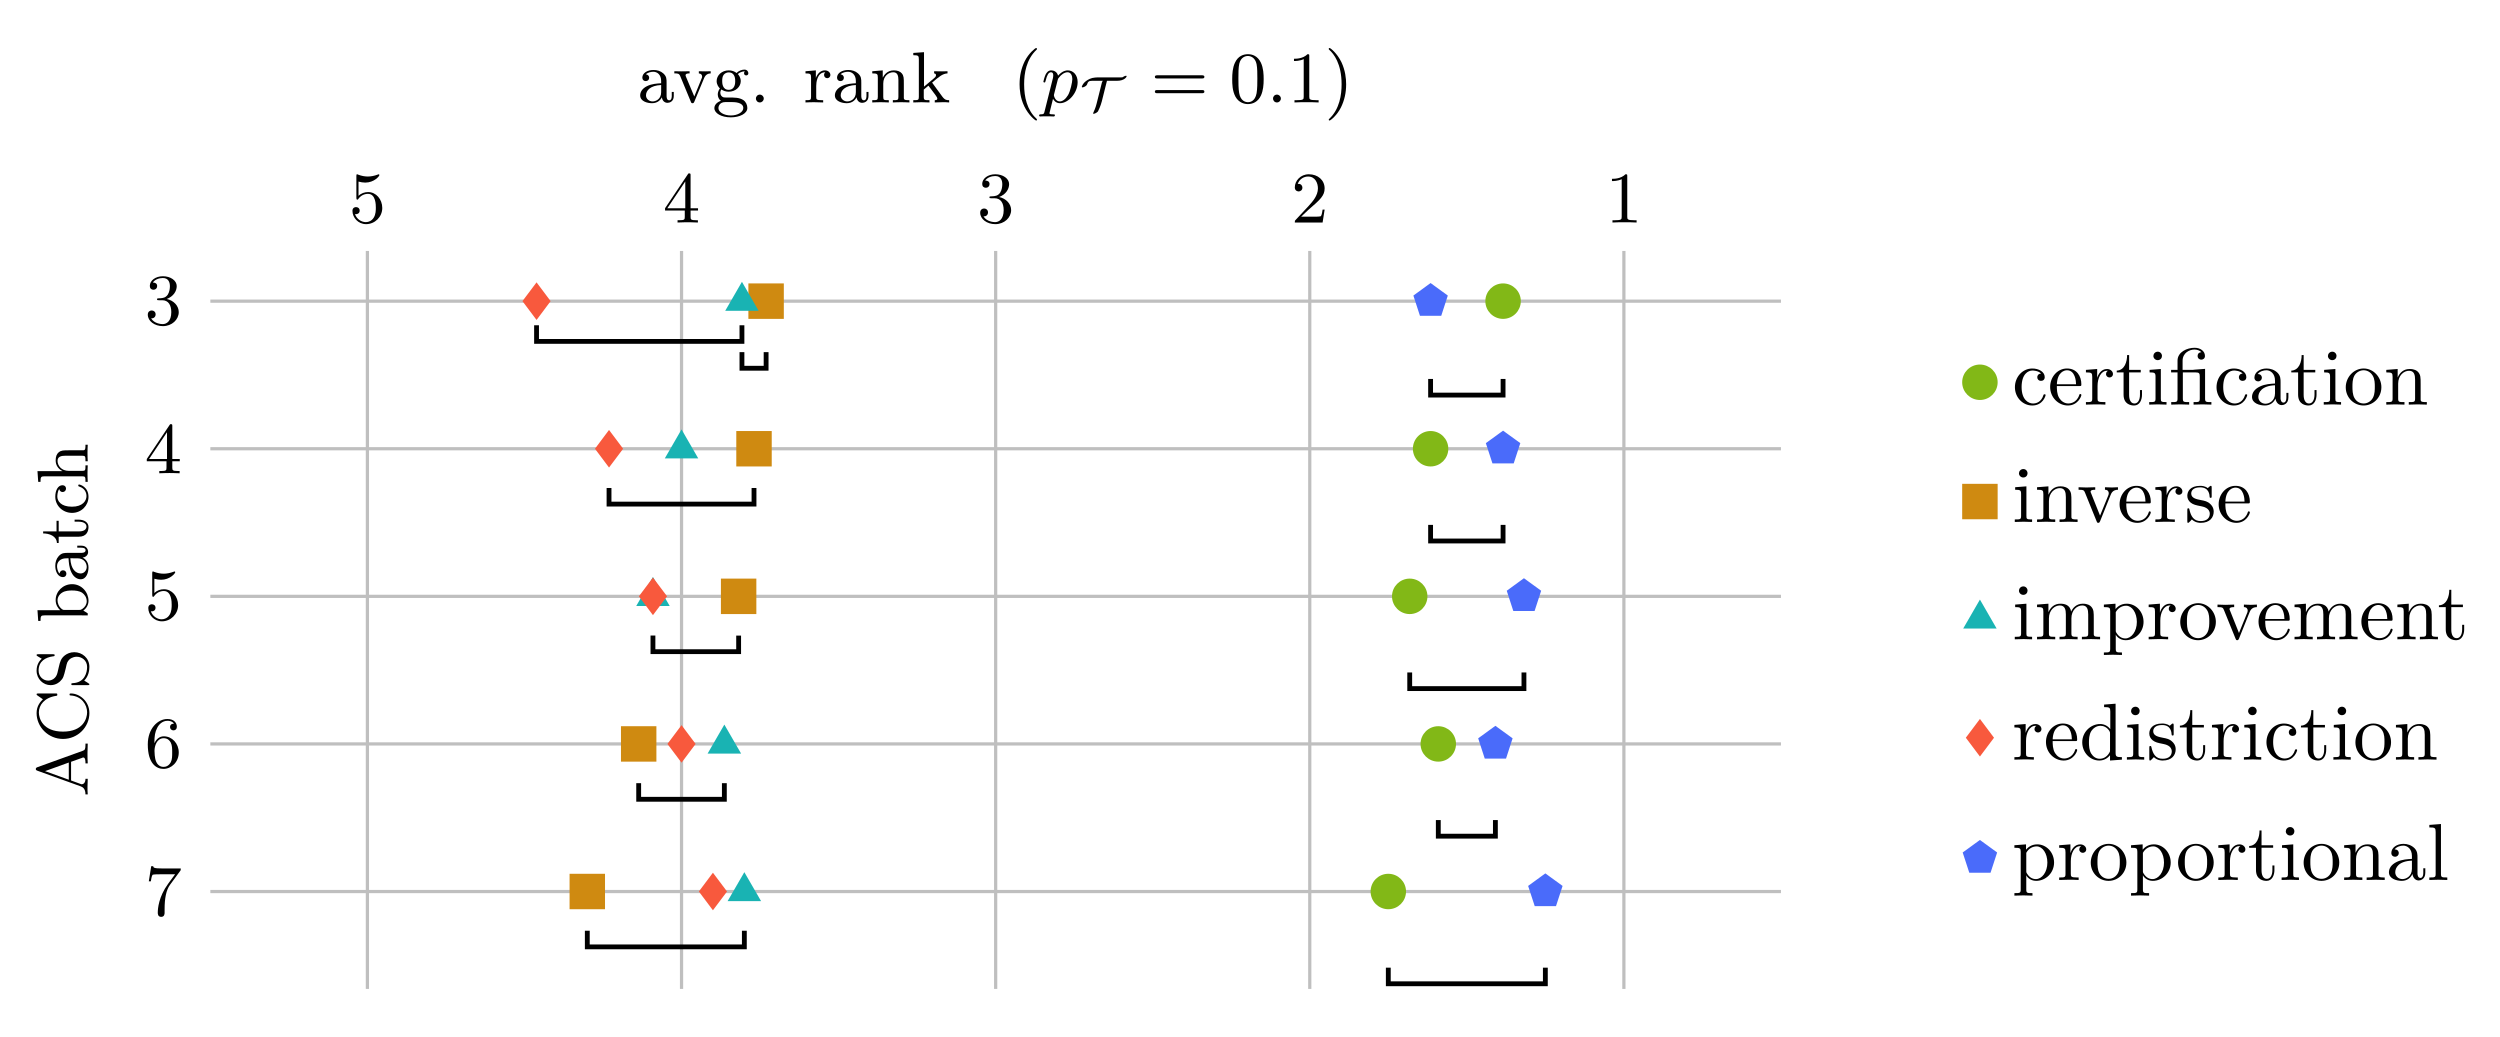 <?xml version="1.0" encoding="UTF-8" standalone="no"?>
<svg
   xmlns:dc="http://purl.org/dc/elements/1.1/"
   xmlns:cc="http://creativecommons.org/ns#"
   xmlns:rdf="http://www.w3.org/1999/02/22-rdf-syntax-ns#"
   xmlns:svg="http://www.w3.org/2000/svg"
   xmlns="http://www.w3.org/2000/svg"
   xmlns:xlink="http://www.w3.org/1999/xlink"
   id="svg852"
   version="1.2"
   viewBox="0 0 309.231 128.26"
   height="128.26pt"
   width="309.231pt">
  <defs
     id="defs169">
    <g
       id="g161">
      <symbol
         style="overflow:visible"
         id="glyph0-0"
         overflow="visible">
        <path
           id="path2"
           d=""
           style="stroke:none" />
      </symbol>
      <symbol
         style="overflow:visible"
         id="glyph0-1"
         overflow="visible">
        <path
           id="path5"
           d="m 2.719,-5.734 c 0,-0.219 0,-0.234 -0.219,-0.234 -0.562,0.562 -1.391,0.562 -1.672,0.562 V -5.125 c 0.172,0 0.719,0 1.203,-0.234 v 4.641 c 0,0.328 -0.016,0.438 -0.859,0.438 H 0.891 V 0 c 0.312,-0.031 1.125,-0.031 1.484,-0.031 0.375,0 1.172,0 1.5,0.031 V -0.281 H 3.594 c -0.844,0 -0.875,-0.109 -0.875,-0.438 z m 0,0"
           style="stroke:none" />
      </symbol>
      <symbol
         style="overflow:visible"
         id="glyph0-2"
         overflow="visible">
        <path
           id="path8"
           d="m 4.141,-1.594 h -0.25 C 3.875,-1.469 3.797,-0.938 3.688,-0.797 3.625,-0.719 3.016,-0.719 2.828,-0.719 H 1.234 L 2.125,-1.562 c 1.469,-1.266 2.016,-1.75 2.016,-2.656 0,-1.031 -0.844,-1.75 -1.953,-1.75 -1.031,0 -1.734,0.812 -1.734,1.625 0,0.453 0.391,0.5 0.469,0.5 0.203,0 0.469,-0.141 0.469,-0.469 0,-0.266 -0.188,-0.469 -0.469,-0.469 -0.047,0 -0.062,0 -0.109,0.016 C 1.031,-5.406 1.609,-5.688 2.094,-5.688 c 0.906,0 1.219,0.844 1.219,1.469 0,0.906 -0.688,1.656 -1.109,2.125 L 0.562,-0.328 C 0.453,-0.219 0.453,-0.203 0.453,0 h 3.438 z m 0,0"
           style="stroke:none" />
      </symbol>
      <symbol
         style="overflow:visible"
         id="glyph0-3"
         overflow="visible">
        <path
           id="path11"
           d="M 2.734,-3.156 C 3.562,-3.469 3.969,-4.125 3.969,-4.75 c 0,-0.688 -0.766,-1.219 -1.703,-1.219 -0.922,0 -1.625,0.531 -1.625,1.203 0,0.297 0.188,0.469 0.453,0.469 0.266,0 0.453,-0.188 0.453,-0.453 0,-0.312 -0.219,-0.438 -0.531,-0.438 C 1.25,-5.562 1.797,-5.75 2.25,-5.75 c 0.734,0 0.875,0.594 0.875,1.016 0,0.266 -0.047,0.703 -0.266,1.047 C 2.578,-3.297 2.266,-3.281 2,-3.25 1.781,-3.234 1.766,-3.234 1.688,-3.234 1.609,-3.234 1.531,-3.219 1.531,-3.125 1.531,-3 1.609,-3 1.766,-3 h 0.406 c 0.781,0 1.125,0.625 1.125,1.469 0,1.156 -0.609,1.484 -1.062,1.484 -0.172,0 -1.047,-0.047 -1.438,-0.719 0.312,0.047 0.562,-0.172 0.562,-0.484 0,-0.297 -0.219,-0.484 -0.484,-0.484 -0.219,0 -0.484,0.141 -0.484,0.516 0,0.797 0.828,1.422 1.875,1.422 1.109,0 1.953,-0.812 1.953,-1.734 0,-0.781 -0.625,-1.438 -1.484,-1.625 z m 0,0"
           style="stroke:none" />
      </symbol>
      <symbol
         style="overflow:visible"
         id="glyph0-4"
         overflow="visible">
        <path
           id="path14"
           d="m 0.266,-1.766 v 0.281 h 2.438 v 0.781 c 0,0.328 -0.016,0.422 -0.688,0.422 H 1.812 V 0 C 2.375,-0.031 3,-0.031 3.062,-0.031 c 0.047,0 0.703,0 1.266,0.031 V -0.281 H 4.125 c -0.672,0 -0.703,-0.094 -0.703,-0.422 v -0.781 H 4.344 v -0.281 H 3.422 v -4.062 c 0,-0.188 0,-0.25 -0.172,-0.25 -0.109,0 -0.109,0.016 -0.188,0.141 z m 0.281,0 2.219,-3.312 v 3.312 z m 0,0"
           style="stroke:none" />
      </symbol>
      <symbol
         style="overflow:visible"
         id="glyph0-5"
         overflow="visible">
        <path
           id="path17"
           d="m 0.938,-3.094 c 0,0.156 0,0.266 0.125,0.266 0.062,0 0.094,-0.047 0.141,-0.125 0.281,-0.375 0.703,-0.594 1.172,-0.594 0.969,0 0.969,1.391 0.969,1.703 0,0.281 0,0.844 -0.266,1.25 -0.234,0.375 -0.609,0.547 -0.969,0.547 -0.516,0 -1.125,-0.344 -1.344,-1 0.016,0 0.062,0.016 0.125,0.016 0.188,0 0.453,-0.109 0.453,-0.438 0,-0.281 -0.203,-0.438 -0.453,-0.438 -0.188,0 -0.438,0.109 -0.438,0.469 0,0.812 0.688,1.641 1.688,1.641 1.078,0 2,-0.891 2,-2 0,-1.078 -0.766,-1.969 -1.75,-1.969 -0.422,0 -0.859,0.141 -1.188,0.469 V -5.062 c 0.281,0.078 0.562,0.125 0.828,0.125 1.109,0 1.75,-0.797 1.75,-0.922 0,-0.078 -0.047,-0.109 -0.094,-0.109 -0.016,0 -0.031,0 -0.125,0.047 C 3.141,-5.766 2.734,-5.688 2.359,-5.688 1.969,-5.688 1.562,-5.766 1.156,-5.922 1.062,-5.969 1.047,-5.969 1.047,-5.969 0.938,-5.969 0.938,-5.891 0.938,-5.734 Z m 0,0"
           style="stroke:none" />
      </symbol>
      <symbol
         style="overflow:visible"
         id="glyph0-6"
         overflow="visible">
        <path
           id="path20"
           d="m 6.344,-2.969 c 0.125,0 0.297,0 0.297,-0.188 0,-0.203 -0.188,-0.203 -0.328,-0.203 H 0.844 c -0.141,0 -0.328,0 -0.328,0.203 0,0.188 0.172,0.188 0.297,0.188 z M 6.312,-1.141 c 0.141,0 0.328,0 0.328,-0.203 0,-0.188 -0.172,-0.188 -0.297,-0.188 H 0.812 c -0.125,0 -0.297,0 -0.297,0.188 0,0.203 0.188,0.203 0.328,0.203 z m 0,0"
           style="stroke:none" />
      </symbol>
      <symbol
         style="overflow:visible"
         id="glyph0-7"
         overflow="visible">
        <path
           id="path23"
           d="M 4.25,-2.875 C 4.25,-3.469 4.219,-4.25 3.906,-4.922 3.5,-5.766 2.828,-5.969 2.312,-5.969 c -0.547,0 -1.234,0.203 -1.625,1.078 -0.281,0.609 -0.328,1.344 -0.328,2.016 0,0.594 0.016,1.453 0.406,2.172 0.422,0.75 1.125,0.906 1.531,0.906 0.578,0 1.25,-0.25 1.625,-1.078 C 4.188,-1.484 4.25,-2.156 4.25,-2.875 Z m -1.938,2.844 c -0.281,0 -0.922,-0.125 -1.094,-1.141 C 1.125,-1.688 1.125,-2.469 1.125,-2.984 c 0,-0.609 0,-1.312 0.109,-1.812 0.188,-0.797 0.75,-0.953 1.062,-0.953 0.344,0 0.906,0.188 1.078,1.016 0.094,0.484 0.094,1.188 0.094,1.75 0,0.562 0,1.312 -0.094,1.844 -0.188,1.031 -0.844,1.109 -1.062,1.109 z m 0,0"
           style="stroke:none" />
      </symbol>
      <symbol
         style="overflow:visible"
         id="glyph1-0"
         overflow="visible">
        <path
           id="path26"
           d=""
           style="stroke:none" />
      </symbol>
      <symbol
         style="overflow:visible"
         id="glyph1-1"
         overflow="visible">
        <path
           id="path29"
           d="m 4.219,-1.531 c 0,-0.781 -0.625,-1.438 -1.484,-1.625 C 3.562,-3.469 3.969,-4.125 3.969,-4.75 c 0,-0.688 -0.766,-1.219 -1.703,-1.219 -0.922,0 -1.625,0.531 -1.625,1.203 0,0.297 0.188,0.469 0.453,0.469 0.266,0 0.453,-0.188 0.453,-0.453 0,-0.312 -0.219,-0.438 -0.531,-0.438 C 1.25,-5.562 1.797,-5.75 2.25,-5.75 c 0.734,0 0.875,0.594 0.875,1.016 0,0.266 -0.047,0.703 -0.266,1.047 C 2.578,-3.297 2.266,-3.281 2,-3.25 1.781,-3.234 1.766,-3.234 1.688,-3.234 1.609,-3.234 1.531,-3.219 1.531,-3.125 1.531,-3 1.609,-3 1.766,-3 h 0.406 c 0.781,0 1.125,0.625 1.125,1.469 0,1.156 -0.609,1.484 -1.062,1.484 -0.172,0 -1.047,-0.047 -1.438,-0.719 0.312,0.047 0.562,-0.172 0.562,-0.484 0,-0.297 -0.219,-0.484 -0.484,-0.484 -0.219,0 -0.484,0.141 -0.484,0.516 0,0.797 0.828,1.422 1.875,1.422 1.109,0 1.953,-0.812 1.953,-1.734 z m 0,0"
           style="stroke:none" />
      </symbol>
      <symbol
         style="overflow:visible"
         id="glyph1-2"
         overflow="visible">
        <path
           id="path32"
           d="m 4.344,-1.484 v -0.281 H 3.422 v -4.062 c 0,-0.188 0,-0.25 -0.172,-0.25 -0.109,0 -0.109,0.016 -0.188,0.141 l -2.797,4.172 v 0.281 h 2.438 v 0.781 c 0,0.328 -0.016,0.422 -0.688,0.422 H 1.812 V 0 C 2.375,-0.031 3,-0.031 3.062,-0.031 c 0.047,0 0.703,0 1.266,0.031 V -0.281 H 4.125 c -0.672,0 -0.703,-0.094 -0.703,-0.422 v -0.781 z m -1.578,-0.281 h -2.219 l 2.219,-3.312 z m 0,0"
           style="stroke:none" />
      </symbol>
      <symbol
         style="overflow:visible"
         id="glyph1-3"
         overflow="visible">
        <path
           id="path35"
           d="m 4.141,-1.797 c 0,-1.078 -0.766,-1.969 -1.75,-1.969 -0.422,0 -0.859,0.141 -1.188,0.469 V -5.062 c 0.281,0.078 0.562,0.125 0.828,0.125 1.109,0 1.75,-0.797 1.75,-0.922 0,-0.078 -0.047,-0.109 -0.094,-0.109 0,0 -0.031,0 -0.125,0.047 C 3.141,-5.766 2.734,-5.688 2.359,-5.688 1.969,-5.688 1.562,-5.766 1.156,-5.922 1.062,-5.969 1.047,-5.969 1.047,-5.969 0.938,-5.969 0.938,-5.891 0.938,-5.734 v 2.641 c 0,0.156 0,0.266 0.125,0.266 0.062,0 0.094,-0.047 0.141,-0.125 0.281,-0.375 0.703,-0.594 1.172,-0.594 0.969,0 0.969,1.391 0.969,1.703 0,0.281 0,0.844 -0.266,1.25 -0.234,0.375 -0.609,0.547 -0.969,0.547 -0.516,0 -1.125,-0.344 -1.344,-1 0,0 0.062,0.016 0.125,0.016 0.188,0 0.453,-0.109 0.453,-0.438 0,-0.281 -0.203,-0.438 -0.453,-0.438 -0.188,0 -0.438,0.109 -0.438,0.469 0,0.812 0.688,1.641 1.688,1.641 1.078,0 2,-0.891 2,-2 z m 0,0"
           style="stroke:none" />
      </symbol>
      <symbol
         style="overflow:visible"
         id="glyph1-4"
         overflow="visible">
        <path
           id="path38"
           d="m 4.219,-1.828 c 0,-1.125 -0.828,-2 -1.844,-2 -0.531,0 -0.922,0.328 -1.172,0.859 0,-0.922 0.094,-1.422 0.344,-1.891 C 1.719,-5.234 2.156,-5.75 2.828,-5.75 3,-5.75 3.422,-5.719 3.625,-5.391 c -0.328,0 -0.484,0.172 -0.484,0.406 0,0.234 0.172,0.422 0.422,0.422 0.25,0 0.422,-0.172 0.422,-0.438 0,-0.5 -0.359,-0.969 -1.172,-0.969 -1.156,0 -2.422,1.141 -2.422,3.141 0,2.422 1.094,3.031 1.938,3.031 0.984,0 1.891,-0.844 1.891,-2.031 z m -0.812,0 c 0,0.422 0,0.875 -0.172,1.203 -0.281,0.516 -0.672,0.578 -0.922,0.578 -0.516,0 -0.812,-0.422 -0.906,-0.688 -0.172,-0.406 -0.188,-1.156 -0.188,-1.297 0,-0.594 0.281,-1.562 1.141,-1.562 0.141,0 0.578,0 0.875,0.547 0.172,0.344 0.172,0.781 0.172,1.219 z m 0,0"
           style="stroke:none" />
      </symbol>
      <symbol
         style="overflow:visible"
         id="glyph1-5"
         overflow="visible">
        <path
           id="path41"
           d="M 4.469,-5.781 H 2.25 c -1.141,0 -1.172,-0.109 -1.188,-0.281 h -0.25 l -0.297,1.875 h 0.25 C 0.797,-4.391 0.875,-4.891 0.984,-5 c 0.062,-0.062 0.781,-0.062 0.906,-0.062 h 1.875 L 2.906,-3.891 C 1.734,-2.281 1.625,-0.812 1.625,-0.312 c 0,0.109 0,0.516 0.422,0.516 0.422,0 0.422,-0.406 0.422,-0.516 V -0.75 c 0,-1.328 0.188,-2.359 0.672,-3.016 l 1.25,-1.703 C 4.469,-5.562 4.469,-5.594 4.469,-5.781 Z m 0,0"
           style="stroke:none" />
      </symbol>
      <symbol
         style="overflow:visible"
         id="glyph1-6"
         overflow="visible">
        <path
           id="path44"
           d="m 4.453,-0.797 v -0.5 h -0.25 V -0.812 c 0,0.109 0,0.547 -0.312,0.547 -0.328,0 -0.328,-0.422 -0.328,-0.562 V -2.406 c 0,-0.516 0,-0.812 -0.406,-1.188 -0.328,-0.297 -0.766,-0.422 -1.203,-0.422 -0.766,0 -1.391,0.375 -1.391,0.953 0,0.266 0.188,0.422 0.422,0.422 0.25,0 0.422,-0.172 0.422,-0.406 C 1.406,-3.438 1,-3.484 1,-3.484 c 0.234,-0.234 0.672,-0.312 0.922,-0.312 0.469,0 0.969,0.344 0.969,1.141 V -2.375 c -0.484,0.031 -1.156,0.062 -1.75,0.359 -0.641,0.312 -0.844,0.781 -0.844,1.141 0,0.734 0.875,0.969 1.469,0.969 0.75,0 1.094,-0.484 1.219,-0.734 0.031,0.375 0.297,0.688 0.688,0.688 0.219,0 0.781,-0.125 0.781,-0.844 z m -1.562,-0.469 c 0,0.875 -0.672,1.141 -1.062,1.141 -0.422,0 -0.812,-0.312 -0.812,-0.75 0,-0.594 0.516,-1.219 1.875,-1.281 z m 0,0"
           style="stroke:none" />
      </symbol>
      <symbol
         style="overflow:visible"
         id="glyph1-7"
         overflow="visible">
        <path
           id="path47"
           d="m 4.672,-3.594 v -0.266 c -0.266,0.016 -0.688,0.016 -0.688,0.016 -0.25,0 -0.531,0 -0.781,-0.016 v 0.266 c 0.266,0.031 0.406,0.156 0.406,0.391 0,0.094 0,0.109 -0.047,0.203 L 2.641,-0.734 1.609,-3.188 C 1.594,-3.234 1.562,-3.297 1.562,-3.359 c 0,-0.234 0.328,-0.234 0.5,-0.234 V -3.859 C 1.672,-3.844 1.469,-3.844 1.078,-3.844 c -0.312,0 -0.578,0 -0.906,-0.016 v 0.266 c 0.422,0 0.594,0 0.734,0.344 l 1.312,3.172 c 0.047,0.156 0.125,0.172 0.203,0.172 0.078,0 0.156,-0.016 0.219,-0.172 l 1.219,-2.938 c 0.188,-0.453 0.5,-0.562 0.812,-0.578 z m 0,0"
           style="stroke:none" />
      </symbol>
      <symbol
         style="overflow:visible"
         id="glyph1-8"
         overflow="visible">
        <path
           id="path50"
           d="m 4.469,-3.609 c 0,-0.172 -0.125,-0.453 -0.484,-0.453 -0.25,0 -0.656,0.094 -0.969,0.422 -0.25,-0.203 -0.594,-0.328 -0.969,-0.328 -0.859,0 -1.5,0.609 -1.5,1.328 0,0.453 0.266,0.781 0.406,0.906 -0.016,0.016 -0.266,0.328 -0.266,0.75 0,0.297 0.141,0.625 0.391,0.781 -0.453,0.156 -0.812,0.484 -0.812,0.906 0,0.641 0.875,1.141 2.031,1.141 1.109,0 2.047,-0.469 2.047,-1.156 0,-0.375 -0.172,-0.766 -0.5,-0.984 -0.5,-0.312 -1.031,-0.312 -1.875,-0.312 -0.188,0 -0.469,0 -0.547,-0.016 C 1.172,-0.688 1,-0.922 1,-1.203 c 0,-0.156 0.047,-0.281 0.125,-0.406 0.219,0.141 0.5,0.281 0.906,0.281 0.859,0 1.5,-0.609 1.5,-1.312 0,-0.438 -0.25,-0.75 -0.359,-0.875 C 3.531,-3.844 3.953,-3.844 4.047,-3.844 4.016,-3.812 3.938,-3.766 3.938,-3.609 3.938,-3.5 4,-3.344 4.203,-3.344 c 0.125,0 0.266,-0.078 0.266,-0.266 z m -1.625,0.969 c 0,0.203 0,1.078 -0.812,1.078 -0.797,0 -0.797,-0.891 -0.797,-1.078 0,-0.25 0.016,-0.547 0.172,-0.766 0.141,-0.188 0.375,-0.312 0.625,-0.312 0.812,0 0.812,0.859 0.812,1.078 z m 1,3.328 c 0,0.516 -0.703,0.922 -1.531,0.922 -0.891,0 -1.547,-0.422 -1.547,-0.922 0,-0.141 0.094,-0.734 0.859,-0.734 h 0.828 c 0.281,0 1.391,0.016 1.391,0.734 z m 0,0"
           style="stroke:none" />
      </symbol>
      <symbol
         style="overflow:visible"
         id="glyph1-9"
         overflow="visible">
        <path
           id="path53"
           d="M 1.766,-0.484 C 1.766,-0.75 1.547,-0.969 1.281,-0.969 1,-0.969 0.797,-0.75 0.797,-0.484 0.797,-0.219 1,0 1.281,0 1.547,0 1.766,-0.219 1.766,-0.484 Z m 0,0"
           style="stroke:none" />
      </symbol>
      <symbol
         style="overflow:visible"
         id="glyph1-10"
         overflow="visible">
        <path
           id="path56"
           d="m 3.344,-3.406 c 0,-0.281 -0.266,-0.562 -0.672,-0.562 -0.531,0 -0.906,0.375 -1.125,0.938 v -0.938 l -1.281,0.109 v 0.266 c 0.609,0 0.688,0.062 0.688,0.516 V -0.688 c 0,0.406 -0.094,0.406 -0.688,0.406 V 0 C 0.75,-0.016 0.859,-0.031 1.312,-0.031 L 2.453,0 V -0.281 H 2.281 c -0.656,0 -0.688,-0.094 -0.688,-0.422 v -1.344 c 0,-0.375 0.094,-1.688 1.125,-1.688 C 2.703,-3.719 2.562,-3.609 2.562,-3.406 2.562,-3.156 2.75,-3 2.953,-3 3.141,-3 3.344,-3.141 3.344,-3.406 Z m 0,0"
           style="stroke:none" />
      </symbol>
      <symbol
         style="overflow:visible"
         id="glyph1-11"
         overflow="visible">
        <path
           id="path59"
           d="m 4.906,0 v -0.281 c -0.453,0 -0.688,0 -0.688,-0.281 v -1.719 c 0,-0.734 0,-1 -0.25,-1.312 -0.203,-0.25 -0.547,-0.375 -1,-0.375 -0.828,0 -1.219,0.625 -1.344,0.875 H 1.609 v -0.875 L 0.312,-3.859 V -3.594 C 0.922,-3.594 1,-3.531 1,-3.078 V -0.688 c 0,0.406 -0.094,0.406 -0.688,0.406 V 0 c 0.422,-0.016 0.594,-0.031 1.031,-0.031 0.422,0 0.547,0.016 1.016,0.031 v -0.281 c -0.594,0 -0.688,0 -0.688,-0.406 v -1.641 c 0,-0.953 0.672,-1.406 1.234,-1.406 0.531,0 0.641,0.438 0.641,0.969 V -0.688 c 0,0.406 -0.094,0.406 -0.688,0.406 V 0 C 3.281,-0.016 3.453,-0.031 3.891,-0.031 4.312,-0.031 4.438,-0.016 4.906,0 Z m 0,0"
           style="stroke:none" />
      </symbol>
      <symbol
         style="overflow:visible"
         id="glyph1-12"
         overflow="visible">
        <path
           id="path62"
           d="m 4.703,0 v -0.281 c -0.297,0 -0.516,0 -0.844,-0.438 L 2.594,-2.453 C 3.469,-3.203 3.891,-3.562 4.5,-3.594 V -3.859 C 4.172,-3.844 4.156,-3.844 3.828,-3.844 L 2.844,-3.859 v 0.266 c 0.141,0.016 0.234,0.078 0.234,0.219 0,0.172 -0.141,0.297 -0.219,0.359 l -1.266,1.062 V -6.219 L 0.266,-6.125 v 0.281 c 0.609,0 0.688,0.062 0.688,0.5 v 4.656 c 0,0.406 -0.094,0.406 -0.688,0.406 V 0 l 1,-0.031 1,0.031 v -0.281 c -0.594,0 -0.703,0 -0.703,-0.406 v -0.906 l 0.578,-0.484 0.875,1.172 c 0.141,0.203 0.219,0.312 0.219,0.438 0,0.078 -0.031,0.188 -0.312,0.188 V 0 l 0.969,-0.031 c 0.266,0 0.547,0 0.812,0.031 z m 0,0"
           style="stroke:none" />
      </symbol>
      <symbol
         style="overflow:visible"
         id="glyph1-13"
         overflow="visible">
        <path
           id="path65"
           d="M 3.062,2.141 C 3.062,2.094 3.031,2.062 2.984,2 1.828,0.938 1.469,-0.672 1.469,-2.25 1.469,-3.625 1.734,-5.312 3,-6.516 3.047,-6.562 3.062,-6.578 3.062,-6.625 c 0,-0.062 -0.047,-0.109 -0.109,-0.109 -0.109,0 -0.922,0.656 -1.406,1.625 C 1.125,-4.25 0.906,-3.312 0.906,-2.25 c 0,0.641 0.078,1.672 0.578,2.719 0.531,1.109 1.359,1.766 1.469,1.766 0.062,0 0.109,-0.031 0.109,-0.094 z m 0,0"
           style="stroke:none" />
      </symbol>
      <symbol
         style="overflow:visible"
         id="glyph1-14"
         overflow="visible">
        <path
           id="path68"
           d="M 2.672,-2.25 C 2.672,-2.984 2.562,-3.969 2.094,-4.969 1.562,-6.078 0.734,-6.734 0.625,-6.734 c -0.094,0 -0.109,0.078 -0.109,0.109 0,0.047 0.016,0.062 0.078,0.125 0.531,0.469 1.516,1.688 1.516,4.25 0,1.281 -0.234,3.062 -1.531,4.281 -0.016,0.016 -0.062,0.062 -0.062,0.109 0,0.016 0.016,0.094 0.109,0.094 0.109,0 0.922,-0.641 1.406,-1.625 C 2.453,-0.25 2.672,-1.172 2.672,-2.25 Z m 0,0"
           style="stroke:none" />
      </symbol>
      <symbol
         style="overflow:visible"
         id="glyph2-0"
         overflow="visible">
        <path
           id="path71"
           d=""
           style="stroke:none" />
      </symbol>
      <symbol
         style="overflow:visible"
         id="glyph2-1"
         overflow="visible">
        <path
           id="path74"
           d="m 0.406,1.125 c -0.062,0.25 -0.078,0.344 -0.453,0.344 -0.109,0 -0.219,0 -0.219,0.156 0,0.031 0.031,0.109 0.125,0.109 l 0.375,-0.016 c 0.062,0 0.266,0 0.391,0 0.156,0 0.312,0 0.453,0 0.156,0 0.297,0.016 0.438,0.016 0.047,0 0.172,0 0.172,-0.156 0,-0.109 -0.094,-0.109 -0.25,-0.109 -0.422,0 -0.422,-0.062 -0.422,-0.156 0,-0.047 0.062,-0.297 0.109,-0.438 l 0.328,-1.328 c 0.094,0.188 0.344,0.547 0.859,0.547 1.047,0 2.188,-1.266 2.188,-2.609 0,-0.906 -0.562,-1.453 -1.234,-1.453 -0.188,0 -0.641,0.047 -1.188,0.656 -0.125,-0.5 -0.547,-0.656 -0.844,-0.656 -0.375,0 -0.578,0.281 -0.703,0.531 -0.141,0.312 -0.266,0.812 -0.266,0.859 0,0.078 0.062,0.109 0.125,0.109 0.094,0 0.109,-0.047 0.156,-0.234 0.172,-0.703 0.359,-1.031 0.656,-1.031 0.281,0 0.281,0.281 0.281,0.422 0,0.062 -0.016,0.203 -0.031,0.266 z m 1.625,-3.891 C 2.078,-2.938 2.078,-2.953 2.203,-3.094 2.438,-3.406 2.844,-3.734 3.25,-3.734 c 0.422,0 0.594,0.422 0.594,0.844 C 3.844,-2.5 3.594,-1.375 3.312,-0.906 3,-0.391 2.625,-0.125 2.297,-0.125 1.719,-0.125 1.562,-0.828 1.562,-0.891 1.562,-0.953 1.594,-1 1.594,-1.047 Z m 0,0"
           style="stroke:none" />
      </symbol>
      <symbol
         style="overflow:visible"
         id="glyph2-2"
         overflow="visible">
        <path
           id="path77"
           d="M 1.766,-0.484 C 1.766,-0.75 1.547,-0.969 1.281,-0.969 1,-0.969 0.797,-0.75 0.797,-0.484 0.797,-0.219 1,0 1.281,0 1.547,0 1.766,-0.219 1.766,-0.484 Z m 0,0"
           style="stroke:none" />
      </symbol>
      <symbol
         style="overflow:visible"
         id="glyph3-0"
         overflow="visible">
        <path
           id="path80"
           d=""
           style="stroke:none" />
      </symbol>
      <symbol
         style="overflow:visible"
         id="glyph3-1"
         overflow="visible">
        <path
           id="path83"
           d="m 2.219,-0.844 c -0.016,0.078 -0.141,0.562 -0.375,1.047 -0.031,0.078 -0.062,0.125 -0.062,0.156 0,0.031 0.031,0.047 0.078,0.047 0.156,0 0.438,-0.172 0.531,-0.297 C 2.438,0.031 2.719,-0.562 2.859,-1.109 L 3.5,-3.672 h 1.234 c 0.938,0 1.203,-0.484 1.203,-0.562 0,-0.062 -0.062,-0.062 -0.078,-0.062 -0.156,0 -0.328,0.125 -0.438,0.188 -0.016,0.016 -0.281,0.016 -0.438,0.016 H 2.562 c -0.188,0 -0.469,0 -0.531,0.016 -0.484,0.031 -0.875,0.25 -1.125,0.438 -0.453,0.344 -0.516,0.703 -0.516,0.719 0,0.047 0.047,0.062 0.062,0.062 0.203,0 0.531,-0.203 0.578,-0.344 0.109,-0.375 0.25,-0.469 0.609,-0.469 H 3 C 2.922,-3.609 2.891,-3.5 2.875,-3.453 Z m 0,0"
           style="stroke:none" />
      </symbol>
      <symbol
         style="overflow:visible"
         id="glyph4-0"
         overflow="visible">
        <path
           id="path86"
           d=""
           style="stroke:none" />
      </symbol>
      <symbol
         style="overflow:visible"
         id="glyph4-1"
         overflow="visible">
        <path
           id="path89"
           d="m 0,-6.594 h -0.281 v 0.141 c 0,0.562 -0.078,0.656 -0.328,0.75 l -5.625,2.031 c -0.109,0.047 -0.188,0.078 -0.188,0.219 0,0.141 0.047,0.156 0.203,0.219 l 5.328,1.922 c 0.297,0.109 0.609,0.312 0.609,1 H 0 C -0.031,-0.641 -0.031,-0.891 -0.031,-1.219 L 0,-2.234 h -0.281 c 0,0.516 -0.281,0.672 -0.453,0.672 -0.078,0 -0.125,-0.031 -0.172,-0.047 L -2.062,-2.031 v -2.312 l 1.359,-0.484 C -0.625,-4.875 -0.594,-4.875 -0.547,-4.875 c 0.266,0 0.266,0.5 0.266,0.734 H 0 c -0.031,-0.406 -0.031,-0.875 -0.031,-1.281 z M -2.344,-4.25 v 2.125 l -2.938,-1.062 z m 0,0"
           style="stroke:none" />
      </symbol>
      <symbol
         style="overflow:visible"
         id="glyph4-2"
         overflow="visible">
        <path
           id="path92"
           d="m -2.078,-6.141 c -0.094,0 -0.172,0 -0.172,0.125 0,0.125 0.062,0.125 0.141,0.125 1.359,0.078 2.031,1.156 2.031,2.078 0,0.766 -0.484,2.391 -2.984,2.391 -2.5,0 -2.984,-1.641 -2.984,-2.375 0,-0.891 0.672,-1.828 2.125,-2.047 0.125,-0.016 0.156,-0.031 0.156,-0.141 0,-0.156 -0.031,-0.156 -0.219,-0.156 H -6.094 c -0.156,0 -0.234,0 -0.234,0.109 0,0.062 0.031,0.094 0.109,0.141 l 0.672,0.469 c -0.281,0.281 -0.781,0.797 -0.781,1.703 0,1.734 1.453,3.203 3.266,3.203 1.844,0 3.266,-1.484 3.266,-3.203 0,-1.484 -1.234,-2.422 -2.281,-2.422 z m 0,0"
           style="stroke:none" />
      </symbol>
      <symbol
         style="overflow:visible"
         id="glyph4-3"
         overflow="visible">
        <path
           id="path95"
           d="m -1.656,-4.594 c -0.516,0 -0.906,0.188 -1.172,0.391 -0.5,0.391 -0.594,0.797 -0.734,1.375 L -3.75,-2.031 c -0.172,0.719 -0.75,0.953 -1.141,0.953 -0.609,0 -1.188,-0.484 -1.188,-1.25 0,-1.156 0.875,-1.625 1.766,-1.75 0.172,-0.016 0.219,-0.031 0.219,-0.141 0,-0.125 -0.062,-0.125 -0.25,-0.125 h -1.734 c -0.172,0 -0.25,0 -0.25,0.109 0,0.062 0.016,0.078 0.125,0.141 0.156,0.109 0.047,0.016 0.516,0.312 -0.188,0.156 -0.641,0.625 -0.641,1.469 0,1.047 0.828,1.797 1.734,1.797 0.703,0 1.125,-0.422 1.172,-0.469 0.406,-0.391 0.438,-0.562 0.703,-1.625 0.156,-0.734 0.188,-0.812 0.484,-1.109 0,0 0.344,-0.312 0.875,-0.312 0.609,0 1.281,0.438 1.281,1.266 0,0.688 -0.297,1.938 -1.766,2 -0.141,0.016 -0.188,0.016 -0.188,0.125 0,0.125 0.062,0.125 0.25,0.125 h 1.734 c 0.172,0 0.25,0 0.25,-0.109 0,-0.062 -0.016,-0.062 -0.125,-0.125 C -0.078,-0.875 0.031,-0.781 -0.438,-1.078 0.109,-1.625 0.203,-2.344 0.203,-2.781 c 0,-1.094 -0.906,-1.812 -1.859,-1.812 z m 0,0"
           style="stroke:none" />
      </symbol>
      <symbol
         style="overflow:visible"
         id="glyph4-4"
         overflow="visible">
        <path
           id="path98"
           d="m -1.938,-4.812 c -1.125,0 -2.031,0.891 -2.031,1.969 0,0.609 0.312,1.031 0.562,1.25 h -2.812 l 0.094,1.328 h 0.281 c 0,-0.609 0.062,-0.688 0.5,-0.688 H 0 v -0.25 l -0.547,-0.344 C -0.156,-1.828 0.094,-2.266 0.094,-2.75 c 0,-1.078 -0.859,-2.062 -2.031,-2.062 z m -0.016,0.781 c 0.422,0 0.906,0.047 1.266,0.281 0.281,0.203 0.562,0.562 0.562,1.047 0,0.391 -0.219,0.734 -0.547,0.953 -0.188,0.125 -0.203,0.125 -0.375,0.125 h -1.812 c -0.172,0 -0.188,0 -0.328,-0.094 -0.406,-0.312 -0.547,-0.75 -0.547,-1.094 0,-0.375 0.203,-0.734 0.594,-0.969 0.375,-0.234 0.906,-0.25 1.188,-0.25 z m 0,0"
           style="stroke:none" />
      </symbol>
      <symbol
         style="overflow:visible"
         id="glyph4-5"
         overflow="visible">
        <path
           id="path101"
           d="m -0.797,-4.453 h -0.5 v 0.25 H -0.812 c 0.109,0 0.547,0 0.547,0.312 0,0.328 -0.422,0.328 -0.562,0.328 H -2.406 c -0.516,0 -0.812,0 -1.188,0.406 -0.297,0.328 -0.422,0.766 -0.422,1.203 0,0.766 0.375,1.391 0.953,1.391 0.266,0 0.422,-0.188 0.422,-0.422 0,-0.25 -0.172,-0.422 -0.406,-0.422 -0.391,0 -0.438,0.406 -0.438,0.406 -0.234,-0.234 -0.312,-0.672 -0.312,-0.922 0,-0.469 0.344,-0.969 1.141,-0.969 H -2.375 c 0.031,0.484 0.062,1.156 0.359,1.75 0.312,0.641 0.781,0.844 1.141,0.844 0.734,0 0.969,-0.875 0.969,-1.469 0,-0.75 -0.484,-1.094 -0.734,-1.219 0.375,-0.031 0.688,-0.297 0.688,-0.688 0,-0.219 -0.125,-0.781 -0.844,-0.781 z m -0.469,1.562 c 0.875,0 1.141,0.672 1.141,1.062 0,0.422 -0.312,0.812 -0.75,0.812 -0.594,0 -1.219,-0.516 -1.281,-1.875 z m 0,0"
           style="stroke:none" />
      </symbol>
      <symbol
         style="overflow:visible"
         id="glyph4-6"
         overflow="visible">
        <path
           id="path104"
           d="M -1.109,-3.062 H -1.625 v 0.25 h 0.484 c 0.672,0 0.984,0.281 0.984,0.594 0,0.609 -0.781,0.609 -0.953,0.609 H -3.594 v -1.312 h -0.266 v 1.312 h -1.656 v 0.25 c 0.75,0 1.672,0.312 1.703,1.188 h 0.219 v -0.781 h 2.484 c 1,0 1.203,-0.719 1.203,-1.203 0,-0.594 -0.562,-0.906 -1.203,-0.906 z m 0,0"
           style="stroke:none" />
      </symbol>
      <symbol
         style="overflow:visible"
         id="glyph4-7"
         overflow="visible">
        <path
           id="path107"
           d="m -1.062,-3.828 c -0.109,0 -0.109,0.094 -0.109,0.125 0,0.094 0.016,0.094 0.172,0.156 0.609,0.203 0.844,0.703 0.844,1.156 0,0.578 -0.469,1.312 -1.797,1.312 -1.391,0 -1.812,-0.719 -1.812,-1.25 0,-0.125 0.016,-0.609 0.234,-0.938 0.047,0.188 0.172,0.375 0.422,0.375 0.234,0 0.422,-0.188 0.422,-0.422 0,-0.234 -0.156,-0.422 -0.438,-0.422 -0.547,0 -0.891,0.625 -0.891,1.422 0,1.141 0.953,2 2.078,2 1.156,0 2.031,-0.922 2.031,-1.984 0,-1.25 -1.078,-1.531 -1.156,-1.531 z m 0,0"
           style="stroke:none" />
      </symbol>
      <symbol
         style="overflow:visible"
         id="glyph4-8"
         overflow="visible">
        <path
           id="path110"
           d="m 0,-4.906 h -0.281 c 0,0.453 0,0.688 -0.281,0.688 h -1.719 c -0.734,0 -1,0 -1.312,0.25 -0.25,0.203 -0.375,0.547 -0.375,1 0,0.594 0.312,1.047 0.828,1.312 v 0.016 H -6.219 L -6.125,-0.312 h 0.281 c 0,-0.609 0.062,-0.688 0.5,-0.688 h 4.656 c 0.406,0 0.406,0.094 0.406,0.688 H 0 c -0.016,-0.422 -0.031,-0.594 -0.031,-1.031 0,-0.422 0.016,-0.547 0.031,-1.016 h -0.281 c 0,0.594 0,0.688 -0.406,0.688 h -1.641 c -0.953,0 -1.406,-0.672 -1.406,-1.234 0,-0.531 0.438,-0.641 0.969,-0.641 H -0.688 c 0.406,0 0.406,0.094 0.406,0.688 H 0 C -0.016,-3.281 -0.031,-3.453 -0.031,-3.891 -0.031,-4.312 -0.016,-4.438 0,-4.906 Z m 0,0"
           style="stroke:none" />
      </symbol>
      <symbol
         style="overflow:visible"
         id="glyph5-0"
         overflow="visible">
        <path
           id="path113"
           d=""
           style="stroke:none" />
      </symbol>
      <symbol
         style="overflow:visible"
         id="glyph5-1"
         overflow="visible">
        <path
           id="path116"
           d="M 4.141,-1.188 C 4.141,-1.281 4.031,-1.281 4,-1.281 c -0.078,0 -0.109,0.031 -0.125,0.094 -0.281,0.922 -0.938,1.047 -1.297,1.047 -0.531,0 -1.406,-0.422 -1.406,-2.031 0,-1.625 0.812,-2.047 1.344,-2.047 0.094,0 0.719,0.016 1.062,0.375 -0.406,0.031 -0.469,0.328 -0.469,0.453 0,0.266 0.188,0.453 0.453,0.453 0.266,0 0.469,-0.156 0.469,-0.469 0,-0.672 -0.766,-1.062 -1.531,-1.062 -1.25,0 -2.156,1.078 -2.156,2.312 0,1.281 0.984,2.266 2.141,2.266 1.328,0 1.656,-1.203 1.656,-1.297 z m 0,0"
           style="stroke:none" />
      </symbol>
      <symbol
         style="overflow:visible"
         id="glyph5-2"
         overflow="visible">
        <path
           id="path119"
           d="m 4.141,-1.188 c 0,-0.094 -0.078,-0.125 -0.141,-0.125 -0.078,0 -0.109,0.062 -0.125,0.141 -0.344,1.031 -1.25,1.031 -1.344,1.031 -0.5,0 -0.891,-0.297 -1.125,-0.672 -0.297,-0.469 -0.297,-1.125 -0.297,-1.484 h 2.781 c 0.219,0 0.25,0 0.25,-0.219 0,-0.984 -0.547,-1.953 -1.781,-1.953 -1.156,0 -2.078,1.031 -2.078,2.281 0,1.328 1.047,2.297 2.188,2.297 C 3.688,0.109 4.141,-1 4.141,-1.188 Z m -0.656,-1.328 h -2.375 C 1.172,-4 2.016,-4.25 2.359,-4.25 c 1.016,0 1.125,1.344 1.125,1.734 z m 0,0"
           style="stroke:none" />
      </symbol>
      <symbol
         style="overflow:visible"
         id="glyph5-3"
         overflow="visible">
        <path
           id="path122"
           d="m 3.625,-3.797 c 0,-0.312 -0.312,-0.609 -0.734,-0.609 -0.734,0 -1.094,0.672 -1.219,1.094 V -4.406 L 0.281,-4.297 v 0.312 c 0.703,0 0.781,0.062 0.781,0.562 V -0.75 c 0,0.438 -0.109,0.438 -0.781,0.438 V 0 l 1.141,-0.031 c 0.391,0 0.859,0 1.266,0.031 V -0.312 H 2.469 c -0.734,0 -0.75,-0.109 -0.75,-0.469 V -2.312 c 0,-0.984 0.422,-1.875 1.172,-1.875 0.062,0 0.094,0 0.109,0.016 -0.031,0 -0.234,0.125 -0.234,0.391 0,0.266 0.219,0.422 0.438,0.422 0.172,0 0.422,-0.125 0.422,-0.438 z m 0,0"
           style="stroke:none" />
      </symbol>
      <symbol
         style="overflow:visible"
         id="glyph5-4"
         overflow="visible">
        <path
           id="path125"
           d="m 3.312,-1.234 v -0.562 h -0.25 V -1.25 c 0,0.734 -0.297,1.109 -0.672,1.109 -0.672,0 -0.672,-0.906 -0.672,-1.078 v -2.766 h 1.438 v -0.312 H 1.719 V -6.125 h -0.25 c 0,0.812 -0.297,1.875 -1.281,1.922 v 0.219 h 0.844 v 2.75 c 0,1.219 0.938,1.344 1.297,1.344 0.703,0 0.984,-0.703 0.984,-1.344 z m 0,0"
           style="stroke:none" />
      </symbol>
      <symbol
         style="overflow:visible"
         id="glyph5-5"
         overflow="visible">
        <path
           id="path128"
           d="m 2.469,0 v -0.312 c -0.672,0 -0.703,-0.047 -0.703,-0.438 V -4.406 L 0.375,-4.297 v 0.312 c 0.641,0 0.734,0.062 0.734,0.547 V -0.75 c 0,0.438 -0.109,0.438 -0.781,0.438 V 0 l 1.094,-0.031 C 1.781,-0.031 2.125,-0.016 2.469,0 Z m -0.562,-6.016 c 0,-0.281 -0.219,-0.531 -0.516,-0.531 -0.344,0 -0.547,0.281 -0.547,0.531 C 0.844,-5.75 1.078,-5.5 1.375,-5.5 c 0.344,0 0.531,-0.266 0.531,-0.516 z m 0,0"
           style="stroke:none" />
      </symbol>
      <symbol
         style="overflow:visible"
         id="glyph5-6"
         overflow="visible">
        <path
           id="path131"
           d="m 5.25,0 v -0.312 c -0.672,0 -0.781,0 -0.781,-0.438 v -3.672 l -1.25,0.094 C 3.062,-4.312 3.047,-4.312 3.047,-4.312 3.016,-4.297 3,-4.297 2.859,-4.297 H 1.688 v -1.125 c 0,-0.984 0.859,-1.391 1.469,-1.391 0.297,0 0.656,0.109 0.859,0.328 -0.406,0.031 -0.469,0.297 -0.469,0.469 C 3.547,-5.688 3.812,-5.562 4,-5.562 c 0.234,0 0.453,-0.156 0.453,-0.453 0,-0.594 -0.547,-1.016 -1.281,-1.016 C 2.25,-7.031 1.062,-6.516 1.062,-5.438 v 1.141 H 0.266 v 0.312 H 1.062 V -0.75 c 0,0.438 -0.109,0.438 -0.781,0.438 V 0 L 1.391,-0.031 2.5,0 v -0.312 c -0.672,0 -0.781,0 -0.781,-0.438 v -3.234 h 1.578 c 0.453,0 0.516,0.125 0.516,0.531 V -0.75 c 0,0.438 -0.109,0.438 -0.766,0.438 V 0 l 1.094,-0.031 z m 0,0"
           style="stroke:none" />
      </symbol>
      <symbol
         style="overflow:visible"
         id="glyph5-7"
         overflow="visible">
        <path
           id="path134"
           d="m 4.812,-0.891 v -0.562 h -0.25 v 0.562 C 4.562,-0.312 4.312,-0.25 4.203,-0.25 3.875,-0.25 3.844,-0.703 3.844,-0.75 v -1.984 c 0,-0.422 0,-0.812 -0.359,-1.188 C 3.094,-4.312 2.594,-4.469 2.109,-4.469 c -0.812,0 -1.5,0.469 -1.5,1.125 0,0.297 0.203,0.469 0.453,0.469 0.281,0 0.469,-0.203 0.469,-0.453 0,-0.125 -0.062,-0.453 -0.516,-0.453 C 1.281,-4.141 1.781,-4.25 2.094,-4.25 c 0.484,0 1.062,0.391 1.062,1.281 v 0.359 C 2.641,-2.578 1.938,-2.547 1.312,-2.25 c -0.75,0.344 -1,0.859 -1,1.297 0,0.812 0.969,1.062 1.594,1.062 0.672,0 1.125,-0.406 1.312,-0.859 0.047,0.391 0.312,0.812 0.781,0.812 0.203,0 0.812,-0.141 0.812,-0.953 z m -1.656,-0.5 c 0,0.938 -0.719,1.281 -1.172,1.281 -0.484,0 -0.891,-0.344 -0.891,-0.844 0,-0.547 0.406,-1.375 2.062,-1.438 z m 0,0"
           style="stroke:none" />
      </symbol>
      <symbol
         style="overflow:visible"
         id="glyph5-8"
         overflow="visible">
        <path
           id="path137"
           d="M 4.688,-2.141 C 4.688,-3.406 3.703,-4.469 2.5,-4.469 c -1.25,0 -2.219,1.094 -2.219,2.328 0,1.297 1.031,2.25 2.203,2.25 1.203,0 2.203,-0.984 2.203,-2.25 z M 3.875,-2.219 c 0,0.359 0,0.906 -0.219,1.344 -0.234,0.453 -0.672,0.734 -1.156,0.734 -0.438,0 -0.875,-0.203 -1.141,-0.672 -0.25,-0.438 -0.25,-1.047 -0.25,-1.406 0,-0.391 0,-0.922 0.234,-1.359 C 1.609,-4.031 2.078,-4.25 2.484,-4.25 c 0.438,0 0.859,0.219 1.125,0.656 0.266,0.422 0.266,1 0.266,1.375 z m 0,0"
           style="stroke:none" />
      </symbol>
      <symbol
         style="overflow:visible"
         id="glyph5-9"
         overflow="visible">
        <path
           id="path140"
           d="m 5.328,0 v -0.312 c -0.516,0 -0.766,0 -0.766,-0.297 v -1.906 c 0,-0.859 0,-1.156 -0.312,-1.516 -0.141,-0.172 -0.469,-0.375 -1.047,-0.375 C 2.469,-4.406 2,-3.984 1.719,-3.359 V -4.406 L 0.312,-4.297 v 0.312 c 0.703,0 0.781,0.062 0.781,0.562 V -0.75 c 0,0.438 -0.109,0.438 -0.781,0.438 V 0 L 1.453,-0.031 2.562,0 v -0.312 c -0.672,0 -0.781,0 -0.781,-0.438 V -2.594 C 1.781,-3.625 2.5,-4.188 3.125,-4.188 c 0.641,0 0.75,0.531 0.75,1.109 V -0.75 c 0,0.438 -0.109,0.438 -0.781,0.438 V 0 l 1.125,-0.031 z m 0,0"
           style="stroke:none" />
      </symbol>
      <symbol
         style="overflow:visible"
         id="glyph5-10"
         overflow="visible">
        <path
           id="path143"
           d="m 5.062,-3.984 v -0.312 c -0.234,0.016 -0.516,0.031 -0.75,0.031 l -0.859,-0.031 v 0.312 c 0.359,0 0.469,0.234 0.469,0.422 0,0.094 -0.016,0.141 -0.047,0.25 L 2.844,-0.781 1.734,-3.562 c -0.062,-0.125 -0.062,-0.172 -0.062,-0.172 0,-0.25 0.391,-0.25 0.578,-0.25 v -0.312 l -1.094,0.031 c -0.266,0 -0.672,-0.016 -0.969,-0.031 v 0.312 c 0.625,0 0.672,0.062 0.797,0.359 l 1.438,3.547 C 2.484,0.062 2.5,0.109 2.625,0.109 c 0.141,0 0.172,-0.094 0.219,-0.188 L 4.141,-3.312 C 4.234,-3.547 4.406,-3.984 5.062,-3.984 Z m 0,0"
           style="stroke:none" />
      </symbol>
      <symbol
         style="overflow:visible"
         id="glyph5-11"
         overflow="visible">
        <path
           id="path146"
           d="m 3.594,-1.281 c 0,-0.516 -0.297,-0.828 -0.422,-0.938 C 2.844,-2.547 2.453,-2.625 2.031,-2.703 1.469,-2.812 0.812,-2.938 0.812,-3.516 c 0,-0.359 0.25,-0.766 1.109,-0.766 1.094,0 1.156,0.906 1.172,1.203 0,0.094 0.109,0.094 0.109,0.094 0.141,0 0.141,-0.047 0.141,-0.234 v -1.016 c 0,-0.156 0,-0.234 -0.109,-0.234 -0.047,0 -0.078,0 -0.203,0.125 -0.031,0.031 -0.125,0.125 -0.172,0.156 -0.375,-0.281 -0.781,-0.281 -0.938,-0.281 -1.219,0 -1.594,0.672 -1.594,1.234 0,0.344 0.156,0.625 0.422,0.844 0.328,0.25 0.609,0.312 1.328,0.453 0.219,0.047 1.031,0.203 1.031,0.922 0,0.5 -0.344,0.906 -1.125,0.906 -0.844,0 -1.203,-0.562 -1.391,-1.422 C 0.562,-1.656 0.562,-1.688 0.453,-1.688 c -0.125,0 -0.125,0.062 -0.125,0.234 V -0.125 c 0,0.172 0,0.234 0.109,0.234 0.047,0 0.062,-0.016 0.25,-0.203 0.016,-0.016 0.016,-0.031 0.203,-0.219 0.438,0.406 0.891,0.422 1.094,0.422 1.141,0 1.609,-0.672 1.609,-1.391 z m 0,0"
           style="stroke:none" />
      </symbol>
      <symbol
         style="overflow:visible"
         id="glyph5-12"
         overflow="visible">
        <path
           id="path149"
           d="m 8.109,0 v -0.312 c -0.516,0 -0.766,0 -0.781,-0.297 v -1.906 c 0,-0.859 0,-1.156 -0.312,-1.516 -0.141,-0.172 -0.469,-0.375 -1.047,-0.375 -0.828,0 -1.281,0.594 -1.438,0.984 C 4.391,-4.297 3.656,-4.406 3.203,-4.406 2.469,-4.406 2,-3.984 1.719,-3.359 V -4.406 L 0.312,-4.297 v 0.312 c 0.703,0 0.781,0.062 0.781,0.562 V -0.75 c 0,0.438 -0.109,0.438 -0.781,0.438 V 0 L 1.453,-0.031 2.562,0 v -0.312 c -0.672,0 -0.781,0 -0.781,-0.438 V -2.594 C 1.781,-3.625 2.5,-4.188 3.125,-4.188 c 0.641,0 0.75,0.531 0.75,1.109 V -0.75 c 0,0.438 -0.109,0.438 -0.781,0.438 V 0 L 4.219,-0.031 5.328,0 v -0.312 c -0.656,0 -0.766,0 -0.766,-0.438 v -1.844 c 0,-1.031 0.703,-1.594 1.344,-1.594 0.625,0 0.734,0.531 0.734,1.109 V -0.75 c 0,0.438 -0.109,0.438 -0.781,0.438 V 0 l 1.125,-0.031 z m 0,0"
           style="stroke:none" />
      </symbol>
      <symbol
         style="overflow:visible"
         id="glyph5-13"
         overflow="visible">
        <path
           id="path152"
           d="m 5.188,-2.156 c 0,-1.266 -0.953,-2.25 -2.078,-2.25 -0.781,0 -1.203,0.438 -1.391,0.656 v -0.656 l -1.438,0.109 v 0.312 c 0.703,0 0.781,0.062 0.781,0.5 v 4.656 C 1.062,1.625 0.953,1.625 0.281,1.625 v 0.312 l 1.109,-0.031 1.125,0.031 V 1.625 C 1.859,1.625 1.75,1.625 1.75,1.172 V -0.594 c 0.047,0.172 0.469,0.703 1.219,0.703 1.188,0 2.219,-0.984 2.219,-2.266 z m -0.828,0 c 0,1.203 -0.688,2.047 -1.422,2.047 -0.406,0 -0.781,-0.203 -1.047,-0.609 C 1.75,-0.922 1.75,-0.938 1.75,-1.141 v -2.219 C 2.031,-3.875 2.516,-4.156 3.031,-4.156 c 0.734,0 1.328,0.875 1.328,2 z m 0,0"
           style="stroke:none" />
      </symbol>
      <symbol
         style="overflow:visible"
         id="glyph5-14"
         overflow="visible">
        <path
           id="path155"
           d="m 5.25,0 v -0.312 c -0.688,0 -0.781,-0.062 -0.781,-0.562 V -6.922 L 3.047,-6.812 V -6.5 c 0.688,0 0.766,0.062 0.766,0.562 v 2.156 c -0.281,-0.359 -0.719,-0.625 -1.25,-0.625 -1.172,0 -2.219,0.984 -2.219,2.266 0,1.266 0.969,2.25 2.109,2.25 0.641,0 1.078,-0.344 1.328,-0.656 v 0.656 z M 3.781,-1.172 c 0,0.172 0,0.188 -0.109,0.359 C 3.375,-0.328 2.938,-0.109 2.5,-0.109 2.047,-0.109 1.688,-0.375 1.453,-0.75 1.203,-1.156 1.172,-1.719 1.172,-2.141 1.172,-2.5 1.188,-3.094 1.469,-3.547 1.688,-3.859 2.062,-4.188 2.609,-4.188 c 0.344,0 0.766,0.156 1.062,0.594 0.109,0.172 0.109,0.188 0.109,0.375 z m 0,0"
           style="stroke:none" />
      </symbol>
      <symbol
         style="overflow:visible"
         id="glyph5-15"
         overflow="visible">
        <path
           id="path158"
           d="m 2.547,0 v -0.312 c -0.672,0 -0.781,0 -0.781,-0.438 V -6.922 L 0.328,-6.812 V -6.5 c 0.703,0 0.781,0.062 0.781,0.562 V -0.75 c 0,0.438 -0.109,0.438 -0.781,0.438 V 0 L 1.438,-0.031 Z m 0,0"
           style="stroke:none" />
      </symbol>
    </g>
    <clipPath
       id="clip1">
      <path
         id="path163"
         d="m 44,164 h 156 v 92.527 H 44 Z m 0,0" />
    </clipPath>
    <clipPath
       id="clip2">
      <path
         id="path166"
         d="m 164,253 h 21 v 3.527 h -21 z m 0,0" />
    </clipPath>
  </defs>
  <g
     transform="translate(1.113,130.895)"
     id="g2260">
    <path
       id="path171"
       d="M 199.75,-99.854 V -8.573 M 160.895,-99.854 V -8.573 M 122.043,-99.854 V -8.573 M 83.188,-99.854 V -8.573 M 44.332,-99.854 v 91.281"
       style="fill:none;stroke:#bfbfbf;stroke-width:0.399;stroke-linecap:butt;stroke-linejoin:miter;stroke-miterlimit:10;stroke-opacity:1" />
    <path
       id="path173"
       d="M 219.18,-93.643 H 24.906 m 194.273,18.254 H 24.906 m 194.273,18.258 H 24.906 m 194.273,18.254 H 24.906 m 194.273,18.258 H 24.906"
       style="fill:none;stroke:#bfbfbf;stroke-width:0.399;stroke-linecap:butt;stroke-linejoin:miter;stroke-miterlimit:10;stroke-opacity:1" />
    <g
       id="g177"
       style="fill:#000000;fill-opacity:1"
       transform="translate(0,-128.268)">
      <use
         height="100%"
         width="100%"
         id="use175"
         y="24.896"
         x="197.447"
         xlink:href="#glyph0-1" />
    </g>
    <g
       id="g181"
       style="fill:#000000;fill-opacity:1"
       transform="translate(0,-128.268)">
      <use
         height="100%"
         width="100%"
         id="use179"
         y="24.896"
         x="158.592"
         xlink:href="#glyph0-2" />
    </g>
    <g
       id="g185"
       style="fill:#000000;fill-opacity:1"
       transform="translate(0,-128.268)">
      <use
         height="100%"
         width="100%"
         id="use183"
         y="24.896"
         x="119.738"
         xlink:href="#glyph0-3" />
    </g>
    <g
       id="g189"
       style="fill:#000000;fill-opacity:1"
       transform="translate(0,-128.268)">
      <use
         height="100%"
         width="100%"
         id="use187"
         y="24.896"
         x="80.884"
         xlink:href="#glyph0-4" />
    </g>
    <g
       id="g193"
       style="fill:#000000;fill-opacity:1"
       transform="translate(0,-128.268)">
      <use
         height="100%"
         width="100%"
         id="use191"
         y="24.896"
         x="42.03"
         xlink:href="#glyph0-5" />
    </g>
    <g
       id="g197"
       style="fill:#000000;fill-opacity:1"
       transform="translate(0,-128.268)">
      <use
         height="100%"
         width="100%"
         id="use195"
         y="37.51"
         x="16.778"
         xlink:href="#glyph1-1" />
    </g>
    <g
       id="g201"
       style="fill:#000000;fill-opacity:1"
       transform="translate(0,-128.268)">
      <use
         height="100%"
         width="100%"
         id="use199"
         y="55.914"
         x="16.778"
         xlink:href="#glyph1-2" />
    </g>
    <g
       id="g205"
       style="fill:#000000;fill-opacity:1"
       transform="translate(0,-128.268)">
      <use
         height="100%"
         width="100%"
         id="use203"
         y="74.022"
         x="16.778"
         xlink:href="#glyph1-3" />
    </g>
    <g
       id="g209"
       style="fill:#000000;fill-opacity:1"
       transform="translate(0,-128.268)">
      <use
         height="100%"
         width="100%"
         id="use207"
         y="92.278"
         x="16.778"
         xlink:href="#glyph1-4" />
    </g>
    <g
       id="g213"
       style="fill:#000000;fill-opacity:1"
       transform="translate(0,-128.268)">
      <use
         height="100%"
         width="100%"
         id="use211"
         y="110.578"
         x="16.778"
         xlink:href="#glyph1-5" />
    </g>
    <path
       id="path215"
       d="m 90.66,-90.659 v 1.992 H 65.254 v -1.992"
       style="fill:none;stroke:#000000;stroke-width:0.598;stroke-linecap:butt;stroke-linejoin:miter;stroke-miterlimit:10;stroke-opacity:1" />
    <path
       id="path217"
       d="m 93.648,-87.338 v 1.992 h -2.988 v -1.992"
       style="fill:none;stroke:#000000;stroke-width:0.598;stroke-linecap:butt;stroke-linejoin:miter;stroke-miterlimit:10;stroke-opacity:1" />
    <path
       id="path219"
       d="m 184.805,-84.022 v 1.996 h -8.965 v -1.996"
       style="fill:none;stroke:#000000;stroke-width:0.598;stroke-linecap:butt;stroke-linejoin:miter;stroke-miterlimit:10;stroke-opacity:1" />
    <path
       id="path221"
       d="m 92.152,-70.534 v 1.992 H 74.219 v -1.992"
       style="fill:none;stroke:#000000;stroke-width:0.598;stroke-linecap:butt;stroke-linejoin:miter;stroke-miterlimit:10;stroke-opacity:1" />
    <path
       id="path223"
       d="m 184.805,-65.971 v 1.992 h -8.965 v -1.992"
       style="fill:none;stroke:#000000;stroke-width:0.598;stroke-linecap:butt;stroke-linejoin:miter;stroke-miterlimit:10;stroke-opacity:1" />
    <path
       id="path225"
       d="m 90.25,-52.28 v 1.992 H 79.652 v -1.992"
       style="fill:none;stroke:#000000;stroke-width:0.598;stroke-linecap:butt;stroke-linejoin:miter;stroke-miterlimit:10;stroke-opacity:1" />
    <path
       id="path227"
       d="m 187.387,-47.717 v 1.996 h -14.129 v -1.996"
       style="fill:none;stroke:#000000;stroke-width:0.598;stroke-linecap:butt;stroke-linejoin:miter;stroke-miterlimit:10;stroke-opacity:1" />
    <path
       id="path229"
       d="m 88.484,-34.022 v 1.992 H 77.887 v -1.992"
       style="fill:none;stroke:#000000;stroke-width:0.598;stroke-linecap:butt;stroke-linejoin:miter;stroke-miterlimit:10;stroke-opacity:1" />
    <path
       id="path231"
       d="m 183.855,-29.459 v 1.992 h -7.062 v -1.992"
       style="fill:none;stroke:#000000;stroke-width:0.598;stroke-linecap:butt;stroke-linejoin:miter;stroke-miterlimit:10;stroke-opacity:1" />
    <path
       id="path233"
       d="m 90.957,-15.768 v 1.992 H 71.531 v -1.992"
       style="fill:none;stroke:#000000;stroke-width:0.598;stroke-linecap:butt;stroke-linejoin:miter;stroke-miterlimit:10;stroke-opacity:1" />
    <path
       id="path235"
       d="m 190.035,-11.202 v 1.992 h -19.426 v -1.992"
       style="fill:none;stroke:#000000;stroke-width:0.598;stroke-linecap:butt;stroke-linejoin:miter;stroke-miterlimit:10;stroke-opacity:1" />
    <path
       id="path237"
       d="m 186.801,-93.647 c 0,-1.098 -0.895,-1.992 -1.996,-1.992 -1.098,0 -1.992,0.895 -1.992,1.992 0,1.102 0.895,1.996 1.992,1.996 1.102,0 1.996,-0.895 1.996,-1.996 z m 0,0"
       style="fill:#82b817;fill-opacity:1;fill-rule:nonzero;stroke:#82b817;stroke-width:0.399;stroke-linecap:butt;stroke-linejoin:miter;stroke-miterlimit:10;stroke-opacity:1" />
    <path
       id="path239"
       d="m 177.832,-75.389 c 0,-1.102 -0.891,-1.992 -1.992,-1.992 -1.102,0 -1.992,0.891 -1.992,1.992 0,1.102 0.891,1.992 1.992,1.992 1.102,0 1.992,-0.891 1.992,-1.992 z m 0,0"
       style="fill:#82b817;fill-opacity:1;fill-rule:nonzero;stroke:#82b817;stroke-width:0.399;stroke-linecap:butt;stroke-linejoin:miter;stroke-miterlimit:10;stroke-opacity:1" />
    <path
       id="path241"
       d="m 175.25,-57.135 c 0,-1.098 -0.891,-1.992 -1.992,-1.992 -1.098,0 -1.992,0.895 -1.992,1.992 0,1.102 0.895,1.996 1.992,1.996 1.102,0 1.992,-0.895 1.992,-1.996 z m 0,0"
       style="fill:#82b817;fill-opacity:1;fill-rule:nonzero;stroke:#82b817;stroke-width:0.399;stroke-linecap:butt;stroke-linejoin:miter;stroke-miterlimit:10;stroke-opacity:1" />
    <path
       id="path243"
       d="m 178.785,-38.877 c 0,-1.102 -0.895,-1.992 -1.996,-1.992 -1.098,0 -1.992,0.891 -1.992,1.992 0,1.102 0.895,1.992 1.992,1.992 1.102,0 1.996,-0.891 1.996,-1.992 z m 0,0"
       style="fill:#82b817;fill-opacity:1;fill-rule:nonzero;stroke:#82b817;stroke-width:0.399;stroke-linecap:butt;stroke-linejoin:miter;stroke-miterlimit:10;stroke-opacity:1" />
    <path
       id="path245"
       d="m 172.602,-20.623 c 0,-1.098 -0.891,-1.992 -1.992,-1.992 -1.102,0 -1.992,0.895 -1.992,1.992 0,1.102 0.891,1.992 1.992,1.992 1.102,0 1.992,-0.891 1.992,-1.992 z m 0,0"
       style="fill:#82b817;fill-opacity:1;fill-rule:nonzero;stroke:#82b817;stroke-width:0.399;stroke-linecap:butt;stroke-linejoin:miter;stroke-miterlimit:10;stroke-opacity:1" />
    <path
       id="path247"
       d="m 91.656,-91.651 h 3.984 v -3.988 h -3.984 z m 0,0"
       style="fill:#cf8a11;fill-opacity:1;fill-rule:nonzero;stroke:#cf8a11;stroke-width:0.399;stroke-linecap:butt;stroke-linejoin:miter;stroke-miterlimit:10;stroke-opacity:1" />
    <path
       id="path249"
       d="m 90.16,-73.397 h 3.984 v -3.984 h -3.984 z m 0,0"
       style="fill:#cf8a11;fill-opacity:1;fill-rule:nonzero;stroke:#cf8a11;stroke-width:0.399;stroke-linecap:butt;stroke-linejoin:miter;stroke-miterlimit:10;stroke-opacity:1" />
    <path
       id="path251"
       d="m 88.258,-55.139 h 3.984 v -3.988 h -3.984 z m 0,0"
       style="fill:#cf8a11;fill-opacity:1;fill-rule:nonzero;stroke:#cf8a11;stroke-width:0.399;stroke-linecap:butt;stroke-linejoin:miter;stroke-miterlimit:10;stroke-opacity:1" />
    <path
       id="path253"
       d="m 75.895,-36.885 h 3.984 v -3.984 h -3.984 z m 0,0"
       style="fill:#cf8a11;fill-opacity:1;fill-rule:nonzero;stroke:#cf8a11;stroke-width:0.399;stroke-linecap:butt;stroke-linejoin:miter;stroke-miterlimit:10;stroke-opacity:1" />
    <path
       id="path255"
       d="m 69.539,-18.631 h 3.984 v -3.984 h -3.984 z m 0,0"
       style="fill:#cf8a11;fill-opacity:1;fill-rule:nonzero;stroke:#cf8a11;stroke-width:0.399;stroke-linecap:butt;stroke-linejoin:miter;stroke-miterlimit:10;stroke-opacity:1" />
    <path
       id="path257"
       d="m 90.66,-95.639 1.723,2.992 h -3.449 z m 0,0"
       style="fill:#19b3b3;fill-opacity:1;fill-rule:nonzero;stroke:#19b3b3;stroke-width:0.399;stroke-linecap:butt;stroke-linejoin:miter;stroke-miterlimit:10;stroke-opacity:1" />
    <path
       id="path259"
       d="m 83.188,-77.381 1.723,2.988 h -3.449 z m 0,0"
       style="fill:#19b3b3;fill-opacity:1;fill-rule:nonzero;stroke:#19b3b3;stroke-width:0.399;stroke-linecap:butt;stroke-linejoin:miter;stroke-miterlimit:10;stroke-opacity:1" />
    <path
       id="path261"
       d="m 79.652,-59.127 1.727,2.988 h -3.449 z m 0,0"
       style="fill:#19b3b3;fill-opacity:1;fill-rule:nonzero;stroke:#19b3b3;stroke-width:0.399;stroke-linecap:butt;stroke-linejoin:miter;stroke-miterlimit:10;stroke-opacity:1" />
    <path
       id="path263"
       d="m 88.484,-40.87 1.727,2.988 h -3.453 z m 0,0"
       style="fill:#19b3b3;fill-opacity:1;fill-rule:nonzero;stroke:#19b3b3;stroke-width:0.399;stroke-linecap:butt;stroke-linejoin:miter;stroke-miterlimit:10;stroke-opacity:1" />
    <path
       id="path265"
       d="m 90.957,-22.616 1.727,2.988 h -3.453 z m 0,0"
       style="fill:#19b3b3;fill-opacity:1;fill-rule:nonzero;stroke:#19b3b3;stroke-width:0.399;stroke-linecap:butt;stroke-linejoin:miter;stroke-miterlimit:10;stroke-opacity:1" />
    <path
       id="path267"
       d="m 65.254,-95.639 1.492,1.992 -1.492,1.996 -1.496,-1.996 z m 0,0"
       style="fill:#f8593d;fill-opacity:1;fill-rule:nonzero;stroke:#f8593d;stroke-width:0.399;stroke-linecap:butt;stroke-linejoin:miter;stroke-miterlimit:10;stroke-opacity:1" />
    <path
       id="path269"
       d="m 74.219,-77.381 1.496,1.992 -1.496,1.992 -1.492,-1.992 z m 0,0"
       style="fill:#f8593d;fill-opacity:1;fill-rule:nonzero;stroke:#f8593d;stroke-width:0.399;stroke-linecap:butt;stroke-linejoin:miter;stroke-miterlimit:10;stroke-opacity:1" />
    <path
       id="path271"
       d="m 79.652,-59.127 1.496,1.992 -1.496,1.996 -1.492,-1.996 z m 0,0"
       style="fill:#f8593d;fill-opacity:1;fill-rule:nonzero;stroke:#f8593d;stroke-width:0.399;stroke-linecap:butt;stroke-linejoin:miter;stroke-miterlimit:10;stroke-opacity:1" />
    <path
       id="path273"
       d="m 83.188,-40.87 1.492,1.992 -1.492,1.992 -1.496,-1.992 z m 0,0"
       style="fill:#f8593d;fill-opacity:1;fill-rule:nonzero;stroke:#f8593d;stroke-width:0.399;stroke-linecap:butt;stroke-linejoin:miter;stroke-miterlimit:10;stroke-opacity:1" />
    <path
       id="path275"
       d="m 87.07,-22.616 1.496,1.992 -1.496,1.992 -1.492,-1.992 z m 0,0"
       style="fill:#f8593d;fill-opacity:1;fill-rule:nonzero;stroke:#f8593d;stroke-width:0.399;stroke-linecap:butt;stroke-linejoin:miter;stroke-miterlimit:10;stroke-opacity:1" />
    <path
       id="path277"
       d="m 175.84,-95.639 1.895,1.379 -0.723,2.227 h -2.344 l -0.723,-2.227 z m 0,0"
       style="fill:#4a6bfa;fill-opacity:1;fill-rule:nonzero;stroke:#4a6bfa;stroke-width:0.399;stroke-linecap:butt;stroke-linejoin:miter;stroke-miterlimit:10;stroke-opacity:1" />
    <path
       id="path279"
       d="m 184.805,-77.381 1.898,1.375 -0.727,2.23 h -2.34 l -0.727,-2.23 z m 0,0"
       style="fill:#4a6bfa;fill-opacity:1;fill-rule:nonzero;stroke:#4a6bfa;stroke-width:0.399;stroke-linecap:butt;stroke-linejoin:miter;stroke-miterlimit:10;stroke-opacity:1" />
    <path
       id="path281"
       d="m 187.387,-59.127 1.895,1.379 -0.723,2.227 h -2.344 l -0.723,-2.227 z m 0,0"
       style="fill:#4a6bfa;fill-opacity:1;fill-rule:nonzero;stroke:#4a6bfa;stroke-width:0.399;stroke-linecap:butt;stroke-linejoin:miter;stroke-miterlimit:10;stroke-opacity:1" />
    <path
       id="path283"
       d="m 183.855,-40.87 1.895,1.375 -0.723,2.23 h -2.344 l -0.723,-2.23 z m 0,0"
       style="fill:#4a6bfa;fill-opacity:1;fill-rule:nonzero;stroke:#4a6bfa;stroke-width:0.399;stroke-linecap:butt;stroke-linejoin:miter;stroke-miterlimit:10;stroke-opacity:1" />
    <path
       id="path285"
       d="m 190.035,-22.616 1.898,1.379 -0.727,2.227 h -2.34 l -0.727,-2.227 z m 0,0"
       style="fill:#4a6bfa;fill-opacity:1;fill-rule:nonzero;stroke:#4a6bfa;stroke-width:0.399;stroke-linecap:butt;stroke-linejoin:miter;stroke-miterlimit:10;stroke-opacity:1" />
    <g
       id="g289"
       style="fill:#000000;fill-opacity:1"
       transform="translate(0,-128.268)">
      <use
         height="100%"
         width="100%"
         id="use287"
         y="10.045"
         x="77.775"
         xlink:href="#glyph1-6" />
    </g>
    <g
       id="g297"
       style="fill:#000000;fill-opacity:1"
       transform="translate(0,-128.268)">
      <use
         height="100%"
         width="100%"
         id="use291"
         y="10.045"
         x="82.124"
         xlink:href="#glyph1-7" />
      <use
         height="100%"
         width="100%"
         id="use293"
         y="10.045"
         x="86.983"
         xlink:href="#glyph1-8" />
      <use
         height="100%"
         width="100%"
         id="use295"
         y="10.045"
         x="91.592"
         xlink:href="#glyph1-9" />
    </g>
    <g
       id="g307"
       style="fill:#000000;fill-opacity:1"
       transform="translate(0,-128.268)">
      <use
         height="100%"
         width="100%"
         id="use299"
         y="10.045"
         x="98.254"
         xlink:href="#glyph1-10" />
      <use
         height="100%"
         width="100%"
         id="use301"
         y="10.045"
         x="101.859"
         xlink:href="#glyph1-6" />
      <use
         height="100%"
         width="100%"
         id="use303"
         y="10.045"
         x="106.467"
         xlink:href="#glyph1-11" />
      <use
         height="100%"
         width="100%"
         id="use305"
         y="10.045"
         x="111.587"
         xlink:href="#glyph1-12" />
    </g>
    <g
       id="g311"
       style="fill:#000000;fill-opacity:1"
       transform="translate(0,-128.268)">
      <use
         height="100%"
         width="100%"
         id="use309"
         y="10.045"
         x="124.095"
         xlink:href="#glyph1-13" />
    </g>
    <g
       id="g315"
       style="fill:#000000;fill-opacity:1"
       transform="translate(0,-128.268)">
      <use
         height="100%"
         width="100%"
         id="use313"
         y="10.045"
         x="127.682"
         xlink:href="#glyph2-1" />
    </g>
    <g
       id="g319"
       style="fill:#000000;fill-opacity:1"
       transform="translate(0,-128.268)">
      <use
         height="100%"
         width="100%"
         id="use317"
         y="11.041"
         x="132.308"
         xlink:href="#glyph3-1" />
    </g>
    <g
       id="g323"
       style="fill:#000000;fill-opacity:1"
       transform="translate(0,-128.268)">
      <use
         height="100%"
         width="100%"
         id="use321"
         y="10.045"
         x="141.22"
         xlink:href="#glyph0-6" />
    </g>
    <g
       id="g327"
       style="fill:#000000;fill-opacity:1"
       transform="translate(0,-128.268)">
      <use
         height="100%"
         width="100%"
         id="use325"
         y="10.045"
         x="150.943"
         xlink:href="#glyph0-7" />
    </g>
    <g
       id="g331"
       style="fill:#000000;fill-opacity:1"
       transform="translate(0,-128.268)">
      <use
         height="100%"
         width="100%"
         id="use329"
         y="10.045"
         x="155.555"
         xlink:href="#glyph2-2" />
    </g>
    <g
       id="g335"
       style="fill:#000000;fill-opacity:1"
       transform="translate(0,-128.268)">
      <use
         height="100%"
         width="100%"
         id="use333"
         y="10.045"
         x="158.115"
         xlink:href="#glyph0-1" />
    </g>
    <g
       id="g339"
       style="fill:#000000;fill-opacity:1"
       transform="translate(0,-128.268)">
      <use
         height="100%"
         width="100%"
         id="use337"
         y="10.045"
         x="162.723"
         xlink:href="#glyph1-14" />
    </g>
    <g
       id="g343"
       style="fill:#000000;fill-opacity:1"
       transform="translate(0,-128.268)">
      <use
         height="100%"
         width="100%"
         id="use341"
         y="95.943"
         x="9.74"
         xlink:href="#glyph4-1" />
    </g>
    <g
       id="g349"
       style="fill:#000000;fill-opacity:1"
       transform="translate(0,-128.268)">
      <use
         height="100%"
         width="100%"
         id="use345"
         y="89.29"
         x="9.74"
         xlink:href="#glyph4-2" />
      <use
         height="100%"
         width="100%"
         id="use347"
         y="82.637"
         x="9.74"
         xlink:href="#glyph4-3" />
    </g>
    <g
       id="g359"
       style="fill:#000000;fill-opacity:1"
       transform="translate(0,-128.268)">
      <use
         height="100%"
         width="100%"
         id="use351"
         y="74.442"
         x="9.74"
         xlink:href="#glyph4-4" />
      <use
         height="100%"
         width="100%"
         id="use353"
         y="69.322"
         x="9.74"
         xlink:href="#glyph4-5" />
      <use
         height="100%"
         width="100%"
         id="use355"
         y="64.713"
         x="9.74"
         xlink:href="#glyph4-6" />
      <use
         height="100%"
         width="100%"
         id="use357"
         y="61.127"
         x="9.74"
         xlink:href="#glyph4-7" />
    </g>
    <g
       id="g363"
       style="fill:#000000;fill-opacity:1"
       transform="translate(0,-128.268)">
      <use
         height="100%"
         width="100%"
         id="use361"
         y="57.289"
         x="9.74"
         xlink:href="#glyph4-8" />
    </g>
    <path
       id="path365"
       d="m 245.781,-83.612 c 0,-1.102 -0.895,-1.992 -1.992,-1.992 -1.102,0 -1.996,0.891 -1.996,1.992 0,1.102 0.895,1.992 1.996,1.992 1.098,0 1.992,-0.891 1.992,-1.992 z m 0,0"
       style="fill:#82b817;fill-opacity:1;fill-rule:nonzero;stroke:#82b817;stroke-width:0.399;stroke-linecap:butt;stroke-linejoin:miter;stroke-miterlimit:10;stroke-opacity:1" />
    <g
       id="g391"
       style="fill:#000000;fill-opacity:1"
       transform="translate(0,-128.268)">
      <use
         height="100%"
         width="100%"
         id="use367"
         y="47.421"
         x="247.772"
         xlink:href="#glyph5-1" />
      <use
         height="100%"
         width="100%"
         id="use369"
         y="47.421"
         x="252.195"
         xlink:href="#glyph5-2" />
      <use
         height="100%"
         width="100%"
         id="use371"
         y="47.421"
         x="256.619"
         xlink:href="#glyph5-3" />
      <use
         height="100%"
         width="100%"
         id="use373"
         y="47.421"
         x="260.524"
         xlink:href="#glyph5-4" />
      <use
         height="100%"
         width="100%"
         id="use375"
         y="47.421"
         x="264.4"
         xlink:href="#glyph5-5" />
      <use
         height="100%"
         width="100%"
         id="use377"
         y="47.421"
         x="267.169"
         xlink:href="#glyph5-6" />
      <use
         height="100%"
         width="100%"
         id="use379"
         y="47.421"
         x="272.709"
         xlink:href="#glyph5-1" />
      <use
         height="100%"
         width="100%"
         id="use381"
         y="47.421"
         x="277.132"
         xlink:href="#glyph5-7" />
      <use
         height="100%"
         width="100%"
         id="use383"
         y="47.421"
         x="282.113"
         xlink:href="#glyph5-4" />
      <use
         height="100%"
         width="100%"
         id="use385"
         y="47.421"
         x="285.989"
         xlink:href="#glyph5-5" />
      <use
         height="100%"
         width="100%"
         id="use387"
         y="47.421"
         x="288.758"
         xlink:href="#glyph5-8" />
      <use
         height="100%"
         width="100%"
         id="use389"
         y="47.421"
         x="293.74"
         xlink:href="#glyph5-9" />
    </g>
    <path
       id="path393"
       d="m 241.793,-66.866 h 3.988 v -3.984 h -3.988 z m 0,0"
       style="fill:#cf8a11;fill-opacity:1;fill-rule:nonzero;stroke:#cf8a11;stroke-width:0.399;stroke-linecap:butt;stroke-linejoin:miter;stroke-miterlimit:10;stroke-opacity:1" />
    <g
       id="g399"
       style="fill:#000000;fill-opacity:1"
       transform="translate(0,-128.268)">
      <use
         height="100%"
         width="100%"
         id="use395"
         y="61.936"
         x="247.772"
         xlink:href="#glyph5-5" />
      <use
         height="100%"
         width="100%"
         id="use397"
         y="61.936"
         x="250.542"
         xlink:href="#glyph5-9" />
    </g>
    <g
       id="g403"
       style="fill:#000000;fill-opacity:1"
       transform="translate(0,-128.268)">
      <use
         height="100%"
         width="100%"
         id="use401"
         y="61.936"
         x="255.802"
         xlink:href="#glyph5-10" />
    </g>
    <g
       id="g413"
       style="fill:#000000;fill-opacity:1"
       transform="translate(0,-128.268)">
      <use
         height="100%"
         width="100%"
         id="use405"
         y="61.936"
         x="260.783"
         xlink:href="#glyph5-2" />
      <use
         height="100%"
         width="100%"
         id="use407"
         y="61.936"
         x="265.207"
         xlink:href="#glyph5-3" />
      <use
         height="100%"
         width="100%"
         id="use409"
         y="61.936"
         x="269.112"
         xlink:href="#glyph5-11" />
      <use
         height="100%"
         width="100%"
         id="use411"
         y="61.936"
         x="273.037"
         xlink:href="#glyph5-2" />
    </g>
    <path
       id="path415"
       d="m 243.789,-56.334 1.723,2.988 h -3.449 z m 0,0"
       style="fill:#19b3b3;fill-opacity:1;fill-rule:nonzero;stroke:#19b3b3;stroke-width:0.399;stroke-linecap:butt;stroke-linejoin:miter;stroke-miterlimit:10;stroke-opacity:1" />
    <g
       id="g427"
       style="fill:#000000;fill-opacity:1"
       transform="translate(0,-128.268)">
      <use
         height="100%"
         width="100%"
         id="use417"
         y="76.452"
         x="247.772"
         xlink:href="#glyph5-5" />
      <use
         height="100%"
         width="100%"
         id="use419"
         y="76.452"
         x="250.542"
         xlink:href="#glyph5-12" />
      <use
         height="100%"
         width="100%"
         id="use421"
         y="76.452"
         x="258.84"
         xlink:href="#glyph5-13" />
      <use
         height="100%"
         width="100%"
         id="use423"
         y="76.452"
         x="264.38"
         xlink:href="#glyph5-3" />
      <use
         height="100%"
         width="100%"
         id="use425"
         y="76.452"
         x="268.285"
         xlink:href="#glyph5-8" />
    </g>
    <g
       id="g431"
       style="fill:#000000;fill-opacity:1"
       transform="translate(0,-128.268)">
      <use
         height="100%"
         width="100%"
         id="use429"
         y="76.452"
         x="272.987"
         xlink:href="#glyph5-10" />
    </g>
    <g
       id="g441"
       style="fill:#000000;fill-opacity:1"
       transform="translate(0,-128.268)">
      <use
         height="100%"
         width="100%"
         id="use433"
         y="76.452"
         x="277.969"
         xlink:href="#glyph5-2" />
      <use
         height="100%"
         width="100%"
         id="use435"
         y="76.452"
         x="282.392"
         xlink:href="#glyph5-12" />
      <use
         height="100%"
         width="100%"
         id="use437"
         y="76.452"
         x="290.691"
         xlink:href="#glyph5-2" />
      <use
         height="100%"
         width="100%"
         id="use439"
         y="76.452"
         x="295.114"
         xlink:href="#glyph5-9" />
    </g>
    <g
       id="g445"
       style="fill:#000000;fill-opacity:1"
       transform="translate(0,-128.268)">
      <use
         height="100%"
         width="100%"
         id="use443"
         y="76.452"
         x="300.375"
         xlink:href="#glyph5-4" />
    </g>
    <path
       id="path447"
       d="m 243.789,-41.635 1.492,1.992 -1.492,1.992 -1.496,-1.992 z m 0,0"
       style="fill:#f8593d;fill-opacity:1;fill-rule:nonzero;stroke:#f8593d;stroke-width:0.399;stroke-linecap:butt;stroke-linejoin:miter;stroke-miterlimit:10;stroke-opacity:1" />
    <g
       id="g475"
       style="fill:#000000;fill-opacity:1"
       transform="translate(0,-128.268)">
      <use
         height="100%"
         width="100%"
         id="use449"
         y="91.336"
         x="247.772"
         xlink:href="#glyph5-3" />
      <use
         height="100%"
         width="100%"
         id="use451"
         y="91.336"
         x="251.677"
         xlink:href="#glyph5-2" />
      <use
         height="100%"
         width="100%"
         id="use453"
         y="91.336"
         x="256.101"
         xlink:href="#glyph5-14" />
      <use
         height="100%"
         width="100%"
         id="use455"
         y="91.336"
         x="261.64"
         xlink:href="#glyph5-5" />
      <use
         height="100%"
         width="100%"
         id="use457"
         y="91.336"
         x="264.41"
         xlink:href="#glyph5-11" />
      <use
         height="100%"
         width="100%"
         id="use459"
         y="91.336"
         x="268.335"
         xlink:href="#glyph5-4" />
      <use
         height="100%"
         width="100%"
         id="use461"
         y="91.336"
         x="272.21"
         xlink:href="#glyph5-3" />
      <use
         height="100%"
         width="100%"
         id="use463"
         y="91.336"
         x="276.116"
         xlink:href="#glyph5-5" />
      <use
         height="100%"
         width="100%"
         id="use465"
         y="91.336"
         x="278.885"
         xlink:href="#glyph5-1" />
      <use
         height="100%"
         width="100%"
         id="use467"
         y="91.336"
         x="283.309"
         xlink:href="#glyph5-4" />
      <use
         height="100%"
         width="100%"
         id="use469"
         y="91.336"
         x="287.184"
         xlink:href="#glyph5-5" />
      <use
         height="100%"
         width="100%"
         id="use471"
         y="91.336"
         x="289.954"
         xlink:href="#glyph5-8" />
      <use
         height="100%"
         width="100%"
         id="use473"
         y="91.336"
         x="294.935"
         xlink:href="#glyph5-9" />
    </g>
    <path
       id="path477"
       d="m 243.789,-26.752 1.895,1.379 -0.727,2.227 h -2.34 l -0.727,-2.227 z m 0,0"
       style="fill:#4a6bfa;fill-opacity:1;fill-rule:nonzero;stroke:#4a6bfa;stroke-width:0.399;stroke-linecap:butt;stroke-linejoin:miter;stroke-miterlimit:10;stroke-opacity:1" />
    <g
       id="g487"
       style="fill:#000000;fill-opacity:1"
       transform="translate(0,-128.268)">
      <use
         height="100%"
         width="100%"
         id="use479"
         y="106.22"
         x="247.772"
         xlink:href="#glyph5-13" />
      <use
         height="100%"
         width="100%"
         id="use481"
         y="106.22"
         x="253.311"
         xlink:href="#glyph5-3" />
      <use
         height="100%"
         width="100%"
         id="use483"
         y="106.22"
         x="257.217"
         xlink:href="#glyph5-8" />
      <use
         height="100%"
         width="100%"
         id="use485"
         y="106.22"
         x="262.198"
         xlink:href="#glyph5-13" />
    </g>
    <g
       id="g505"
       style="fill:#000000;fill-opacity:1"
       transform="translate(0,-128.268)">
      <use
         height="100%"
         width="100%"
         id="use489"
         y="106.22"
         x="268.016"
         xlink:href="#glyph5-8" />
      <use
         height="100%"
         width="100%"
         id="use491"
         y="106.22"
         x="272.997"
         xlink:href="#glyph5-3" />
      <use
         height="100%"
         width="100%"
         id="use493"
         y="106.22"
         x="276.903"
         xlink:href="#glyph5-4" />
      <use
         height="100%"
         width="100%"
         id="use495"
         y="106.22"
         x="280.778"
         xlink:href="#glyph5-5" />
      <use
         height="100%"
         width="100%"
         id="use497"
         y="106.22"
         x="283.548"
         xlink:href="#glyph5-8" />
      <use
         height="100%"
         width="100%"
         id="use499"
         y="106.22"
         x="288.529"
         xlink:href="#glyph5-9" />
      <use
         height="100%"
         width="100%"
         id="use501"
         y="106.22"
         x="294.068"
         xlink:href="#glyph5-7" />
      <use
         height="100%"
         width="100%"
         id="use503"
         y="106.22"
         x="299.05"
         xlink:href="#glyph5-15" />
    </g>
  </g>
</svg>
